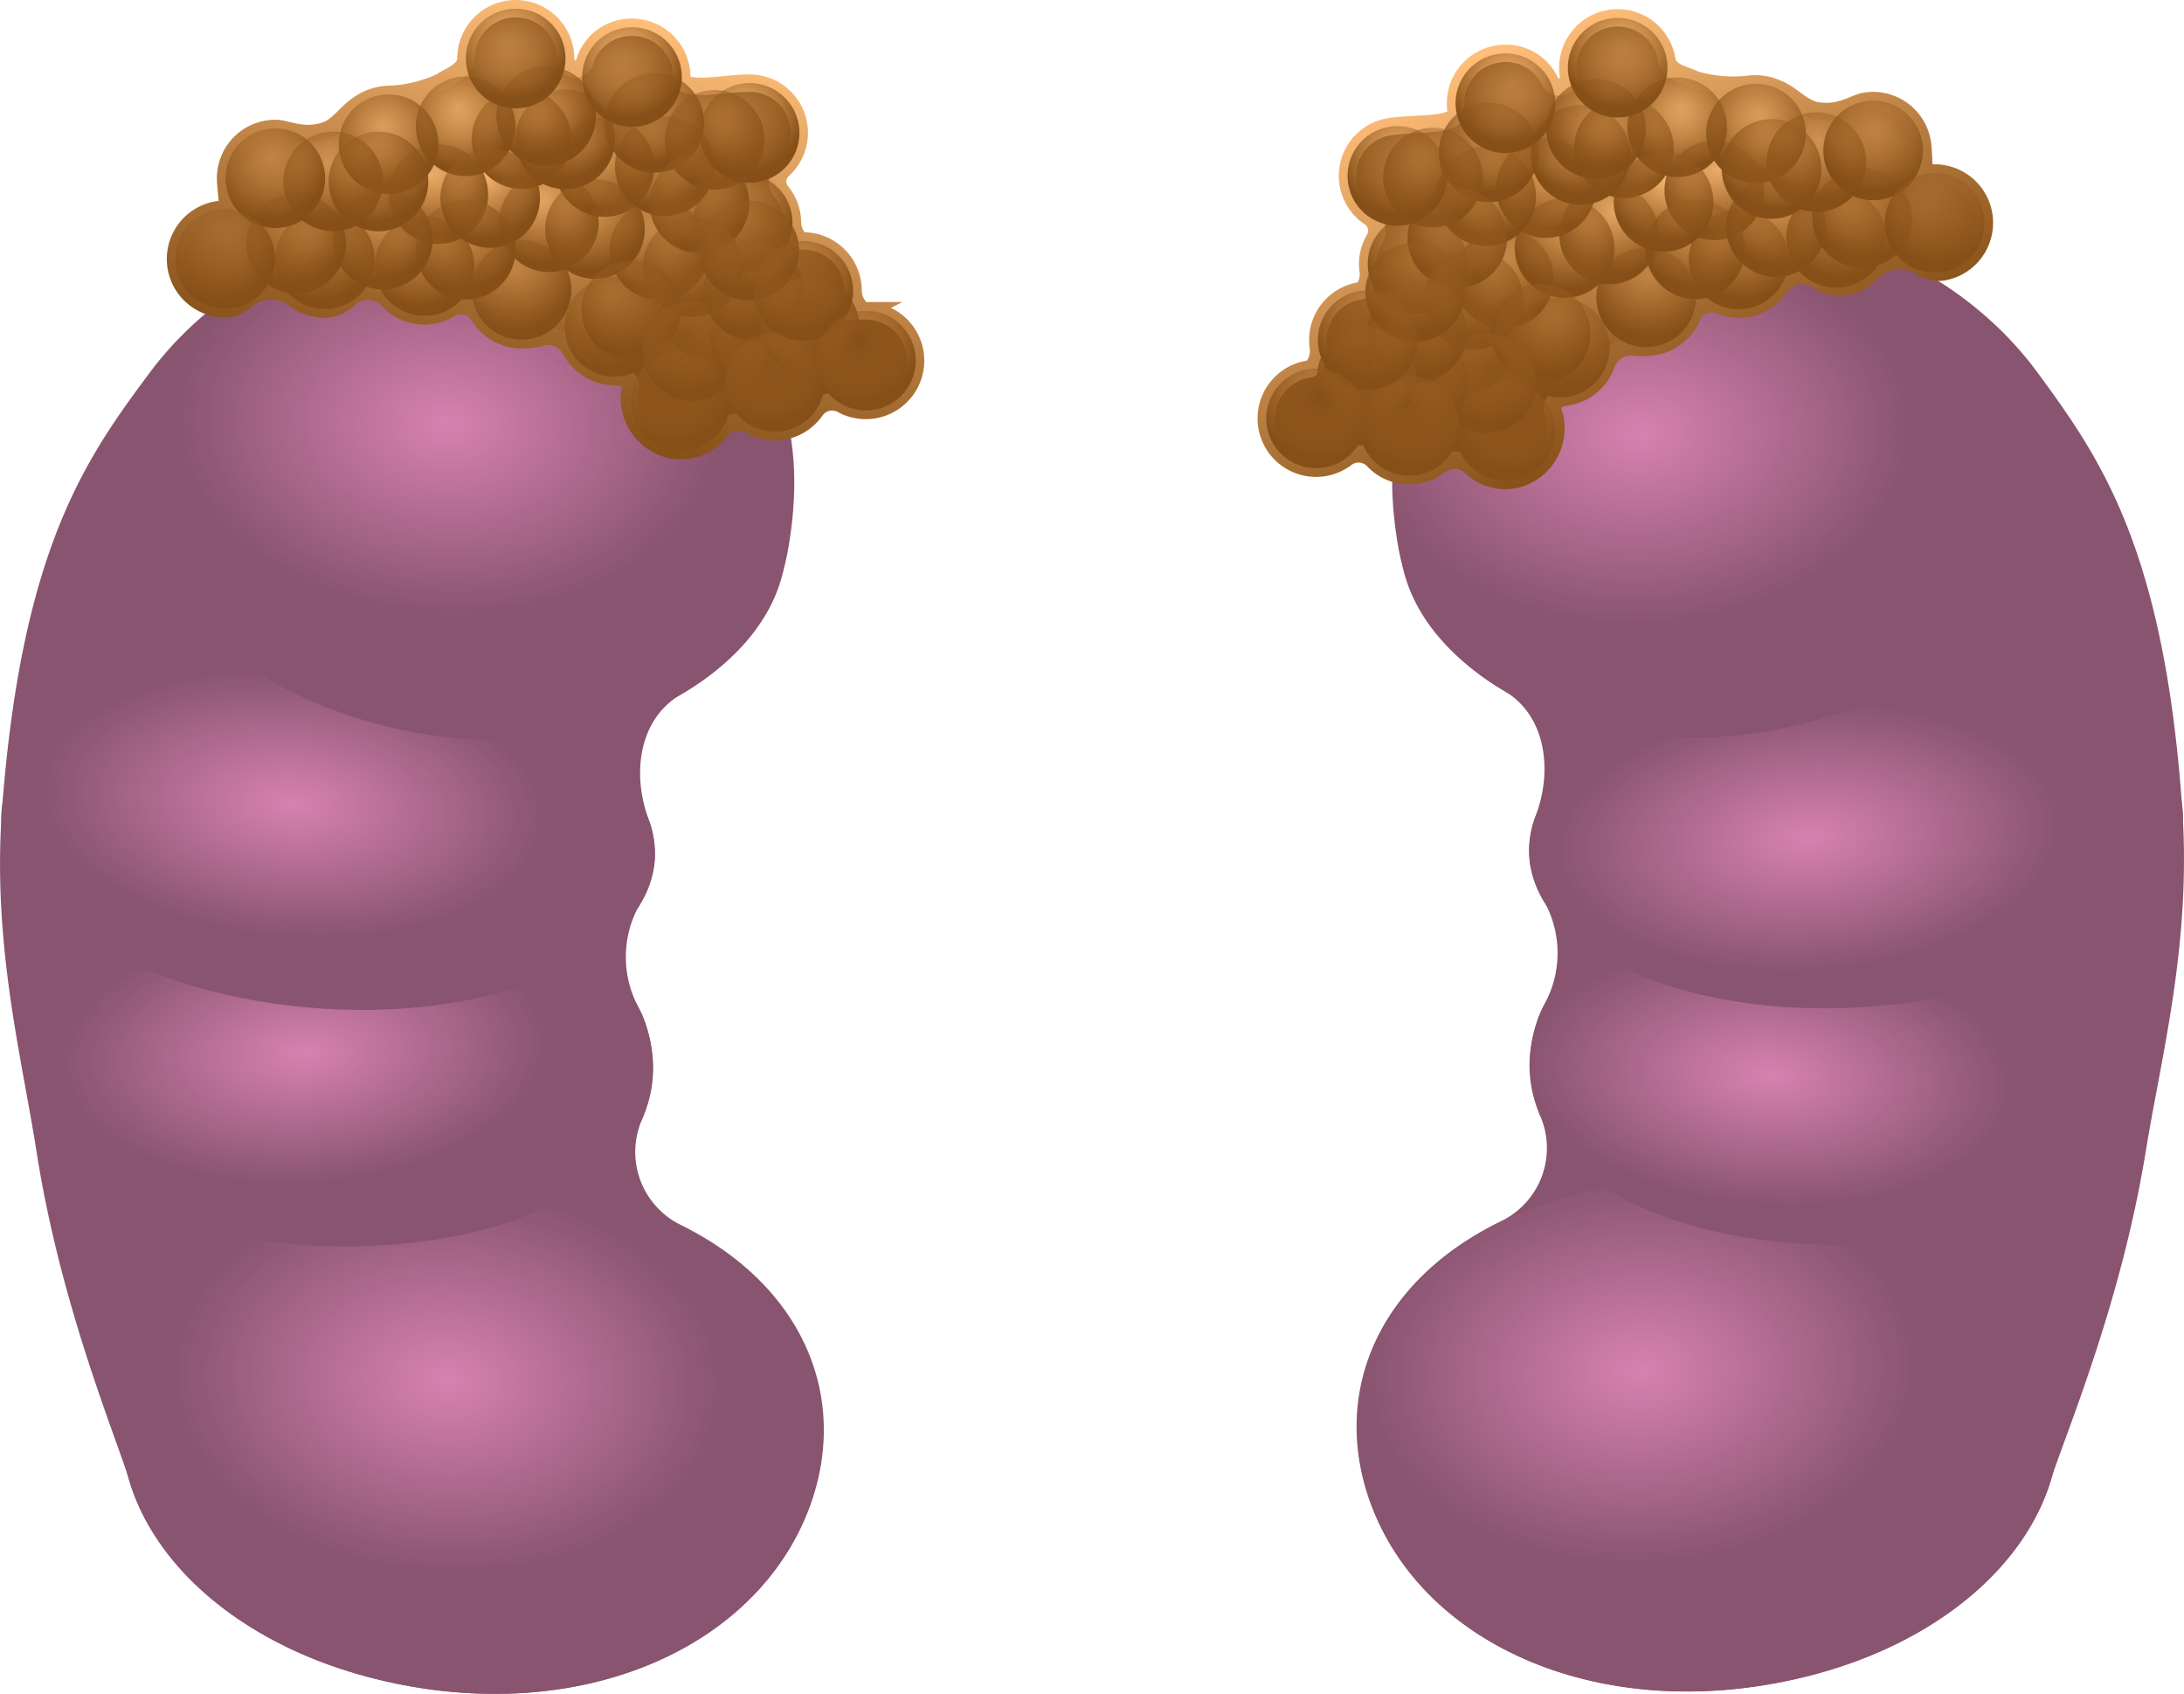 <svg id="Layer_1" data-name="Layer 1" xmlns="http://www.w3.org/2000/svg" xmlns:xlink="http://www.w3.org/1999/xlink" viewBox="0 0 125.679 97.474"><defs><style>.cls-1{opacity:0.8;}.cls-2{fill:#6b294b;}.cls-3{fill:url(#radial-gradient);}.cls-4{fill:url(#radial-gradient-2);}.cls-5{fill:url(#radial-gradient-3);}.cls-6{fill:url(#radial-gradient-4);}.cls-54,.cls-7{stroke-miterlimit:10;}.cls-7{fill:url(#radial-gradient-5);stroke:url(#linear-gradient);}.cls-8{fill:url(#radial-gradient-6);}.cls-9{fill:url(#radial-gradient-7);}.cls-10{fill:url(#radial-gradient-8);}.cls-11{fill:url(#radial-gradient-9);}.cls-12{fill:url(#radial-gradient-10);}.cls-13{fill:url(#radial-gradient-11);}.cls-14{fill:url(#radial-gradient-12);}.cls-15{fill:url(#radial-gradient-13);}.cls-16{fill:url(#radial-gradient-14);}.cls-17{fill:url(#radial-gradient-15);}.cls-18{fill:url(#radial-gradient-16);}.cls-19{fill:url(#radial-gradient-17);}.cls-20{fill:url(#radial-gradient-18);}.cls-21{fill:url(#radial-gradient-19);}.cls-22{fill:url(#radial-gradient-20);}.cls-23{fill:url(#radial-gradient-21);}.cls-24{fill:url(#radial-gradient-22);}.cls-25{fill:url(#radial-gradient-24);}.cls-26{fill:url(#radial-gradient-25);}.cls-27{fill:url(#radial-gradient-26);}.cls-28{fill:url(#radial-gradient-27);}.cls-29{fill:url(#radial-gradient-28);}.cls-30{fill:url(#radial-gradient-29);}.cls-31{fill:url(#radial-gradient-30);}.cls-32{fill:url(#radial-gradient-31);}.cls-33{fill:url(#radial-gradient-32);}.cls-34{fill:url(#radial-gradient-33);}.cls-35{fill:url(#radial-gradient-34);}.cls-36{fill:url(#radial-gradient-35);}.cls-37{fill:url(#radial-gradient-36);}.cls-38{fill:url(#radial-gradient-37);}.cls-39{fill:url(#radial-gradient-38);}.cls-40{fill:url(#radial-gradient-39);}.cls-41{fill:url(#radial-gradient-40);}.cls-42{fill:url(#radial-gradient-41);}.cls-43{fill:url(#radial-gradient-42);}.cls-44{fill:url(#radial-gradient-43);}.cls-45{fill:url(#radial-gradient-44);}.cls-46{fill:url(#radial-gradient-45);}.cls-47{fill:url(#radial-gradient-46);}.cls-48{fill:url(#radial-gradient-47);}.cls-49{fill:url(#radial-gradient-48);}.cls-50{fill:url(#radial-gradient-49);}.cls-51{fill:url(#radial-gradient-50);}.cls-52{fill:url(#radial-gradient-51);}.cls-53{fill:url(#radial-gradient-52);}.cls-54{fill:url(#radial-gradient-53);stroke:url(#linear-gradient-2);}.cls-55{fill:url(#radial-gradient-54);}.cls-56{fill:url(#radial-gradient-55);}.cls-57{fill:url(#radial-gradient-56);}.cls-58{fill:url(#radial-gradient-57);}.cls-59{fill:url(#radial-gradient-58);}.cls-60{fill:url(#radial-gradient-59);}.cls-61{fill:url(#radial-gradient-60);}.cls-62{fill:url(#radial-gradient-61);}.cls-63{fill:url(#radial-gradient-62);}.cls-64{fill:url(#radial-gradient-63);}.cls-65{fill:url(#radial-gradient-64);}.cls-66{fill:url(#radial-gradient-65);}.cls-67{fill:url(#radial-gradient-66);}.cls-68{fill:url(#radial-gradient-67);}.cls-69{fill:url(#radial-gradient-68);}.cls-70{fill:url(#radial-gradient-69);}.cls-71{fill:url(#radial-gradient-70);}.cls-72{fill:url(#radial-gradient-72);}.cls-73{fill:url(#radial-gradient-73);}.cls-74{fill:url(#radial-gradient-74);}.cls-75{fill:url(#radial-gradient-75);}.cls-76{fill:url(#radial-gradient-76);}.cls-77{fill:url(#radial-gradient-77);}.cls-78{fill:url(#radial-gradient-78);}.cls-79{fill:url(#radial-gradient-79);}.cls-80{fill:url(#radial-gradient-80);}.cls-81{fill:url(#radial-gradient-81);}.cls-82{fill:url(#radial-gradient-82);}.cls-83{fill:url(#radial-gradient-83);}.cls-84{fill:url(#radial-gradient-84);}.cls-85{fill:url(#radial-gradient-85);}.cls-86{fill:url(#radial-gradient-86);}.cls-87{fill:url(#radial-gradient-87);}.cls-88{fill:url(#radial-gradient-88);}.cls-89{fill:url(#radial-gradient-89);}.cls-90{fill:url(#radial-gradient-90);}.cls-91{fill:url(#radial-gradient-91);}.cls-92{fill:url(#radial-gradient-92);}.cls-93{fill:url(#radial-gradient-93);}.cls-94{fill:url(#radial-gradient-94);}.cls-95{fill:url(#radial-gradient-95);}.cls-96{fill:url(#radial-gradient-96);}</style><radialGradient id="radial-gradient" cx="-271.336" cy="-311.871" r="16.097" gradientTransform="matrix(0.953, 0.236, -0.299, 0.667, 229.491, 399.776)" gradientUnits="userSpaceOnUse"><stop offset="0" stop-color="#cc629c"/><stop offset="0.999" stop-color="#6b294b"/></radialGradient><radialGradient id="radial-gradient-2" cx="70.862" cy="-367.637" r="15.884" gradientTransform="matrix(0.878, -0.116, 0.146, 0.467, 47.435, 288.8)" xlink:href="#radial-gradient"/><radialGradient id="radial-gradient-3" cx="-120.73" cy="-596.68" r="16.393" gradientTransform="matrix(0.895, 0.083, -0.064, 0.471, 125.18, 385.634)" xlink:href="#radial-gradient"/><radialGradient id="radial-gradient-4" cx="-294.661" cy="-386.153" r="15.842" xlink:href="#radial-gradient"/><radialGradient id="radial-gradient-5" cx="15.653" cy="-37.714" r="24.228" gradientTransform="matrix(0.999, 0.033, -0.017, 0.499, 50.431, 75.816)" gradientUnits="userSpaceOnUse"><stop offset="0" stop-color="#ffbe79"/><stop offset="0.999" stop-color="#854f17"/></radialGradient><linearGradient id="linear-gradient" x1="25.284" y1="-43.816" x2="13.291" y2="-23.044" gradientTransform="matrix(0.967, -0.256, 0.256, 0.967, 61.212, 97.986)" xlink:href="#radial-gradient-5"/><radialGradient id="radial-gradient-6" cx="-104.235" cy="-141.306" r="3.496" gradientTransform="translate(-83.045 167.077) rotate(90)" gradientUnits="userSpaceOnUse"><stop offset="0" stop-color="#a86927" stop-opacity="0"/><stop offset="0.999" stop-color="#854f17"/></radialGradient><radialGradient id="radial-gradient-7" cx="-98.502" cy="-140.931" r="3.496" gradientTransform="translate(-76.937 161.737) rotate(90)" xlink:href="#radial-gradient-6"/><radialGradient id="radial-gradient-8" cx="-92.912" cy="-139.58" r="3.496" gradientTransform="translate(-70.001 157.516) rotate(90)" xlink:href="#radial-gradient-6"/><radialGradient id="radial-gradient-9" cx="-87.559" cy="-137.474" r="3.496" gradientTransform="translate(-62.549 154.285) rotate(90)" xlink:href="#radial-gradient-6"/><radialGradient id="radial-gradient-10" cx="-83.728" cy="-133.228" r="3.496" gradientTransform="translate(-54.485 154.714) rotate(90)" xlink:href="#radial-gradient-6"/><radialGradient id="radial-gradient-11" cx="-82.054" cy="-138.439" r="3.496" gradientTransform="translate(-58.006 147.834) rotate(90)" xlink:href="#radial-gradient-6"/><radialGradient id="radial-gradient-12" cx="-84.978" cy="-141.887" r="3.496" gradientTransform="translate(-64.367 147.3) rotate(90)" xlink:href="#radial-gradient-6"/><radialGradient id="radial-gradient-13" cx="-91.349" cy="-143.48" r="3.496" gradientTransform="translate(-72.326 152.058) rotate(90)" xlink:href="#radial-gradient-6"/><radialGradient id="radial-gradient-14" cx="-88.164" cy="-146.666" r="3.496" gradientTransform="translate(-72.316 145.697) rotate(90)" xlink:href="#radial-gradient-6"/><radialGradient id="radial-gradient-15" cx="-92.942" cy="-148.259" r="3.496" gradientTransform="translate(-78.682 148.867) rotate(90)" xlink:href="#radial-gradient-6"/><radialGradient id="radial-gradient-16" cx="-97.72" cy="-145.073" r="3.496" gradientTransform="translate(-80.285 156.816) rotate(90)" xlink:href="#radial-gradient-6"/><radialGradient id="radial-gradient-17" cx="-96.128" cy="-141.887" r="3.496" gradientTransform="translate(-75.517 158.414) rotate(90)" xlink:href="#radial-gradient-6"/><radialGradient id="radial-gradient-18" cx="-100.906" cy="-142.447" r="3.496" gradientTransform="translate(-80.853 162.618) rotate(90)" xlink:href="#radial-gradient-6"/><radialGradient id="radial-gradient-19" cx="-105.891" cy="-142.206" r="3.496" gradientTransform="translate(-85.597 167.827) rotate(90)" xlink:href="#radial-gradient-6"/><radialGradient id="radial-gradient-20" cx="-103.773" cy="-145.791" r="3.496" gradientTransform="translate(-87.053 162.131) rotate(90)" xlink:href="#radial-gradient-6"/><radialGradient id="radial-gradient-21" cx="-100.587" cy="-147.94" r="3.496" gradientTransform="translate(-86.01 156.807) rotate(90)" xlink:href="#radial-gradient-6"/><radialGradient id="radial-gradient-22" cx="-96.159" cy="-148.983" r="3.496" gradientTransform="translate(-82.622 151.35) rotate(90)" xlink:href="#radial-gradient-6"/><radialGradient id="radial-gradient-24" cx="-80.2" cy="-143.48" r="3.496" gradientTransform="translate(-61.177 140.944) rotate(90)" xlink:href="#radial-gradient-6"/><radialGradient id="radial-gradient-25" cx="-107.102" cy="-145.961" r="3.496" gradientTransform="translate(-90.552 165.28) rotate(90)" xlink:href="#radial-gradient-6"/><radialGradient id="radial-gradient-26" cx="-101.164" cy="-145.791" r="3.496" gradientTransform="translate(-84.444 159.531) rotate(90)" xlink:href="#radial-gradient-6"/><radialGradient id="radial-gradient-27" cx="-94.734" cy="-144.859" r="3.496" gradientTransform="translate(-77.085 154.054) rotate(90)" xlink:href="#radial-gradient-6"/><radialGradient id="radial-gradient-28" cx="-88.698" cy="-143.094" r="3.496" gradientTransform="translate(-69.289 149.801) rotate(90)" xlink:href="#radial-gradient-6"/><radialGradient id="radial-gradient-29" cx="-84.692" cy="-146.726" r="3.496" gradientTransform="translate(-68.904 142.176) rotate(90)" xlink:href="#radial-gradient-6"/><radialGradient id="radial-gradient-30" cx="-90.425" cy="-148.252" r="3.496" gradientTransform="translate(-76.159 146.366) rotate(90)" xlink:href="#radial-gradient-6"/><radialGradient id="radial-gradient-31" cx="-91.525" cy="-149.593" r="3.496" gradientTransform="translate(-78.596 146.121) rotate(90)" xlink:href="#radial-gradient-6"/><radialGradient id="radial-gradient-32" cx="-85.297" cy="-149.214" r="3.496" gradientTransform="translate(-71.989 140.291) rotate(90)" xlink:href="#radial-gradient-6"/><radialGradient id="radial-gradient-33" cx="-81.825" cy="-148.252" r="3.496" gradientTransform="translate(-67.558 137.792) rotate(90)" xlink:href="#radial-gradient-6"/><radialGradient id="radial-gradient-34" cx="-82.685" cy="-144.593" r="3.496" gradientTransform="translate(-64.771 142.309) rotate(90)" xlink:href="#radial-gradient-6"/><radialGradient id="radial-gradient-35" cx="-83.067" cy="-140.931" r="3.496" gradientTransform="translate(-61.502 146.351) rotate(90)" xlink:href="#radial-gradient-6"/><radialGradient id="radial-gradient-36" cx="-86.595" cy="-138.439" r="3.496" gradientTransform="translate(-62.547 152.36) rotate(90)" xlink:href="#radial-gradient-6"/><radialGradient id="radial-gradient-37" cx="-83.067" cy="-136.095" r="3.496" gradientTransform="translate(-56.681 151.188) rotate(90)" xlink:href="#radial-gradient-6"/><radialGradient id="radial-gradient-38" cx="-79.187" cy="-136.713" r="3.496" gradientTransform="translate(-53.419 146.702) rotate(90)" xlink:href="#radial-gradient-6"/><radialGradient id="radial-gradient-39" cx="-79.566" cy="-139.58" r="3.496" gradientTransform="translate(-56.655 144.213) rotate(90)" xlink:href="#radial-gradient-6"/><radialGradient id="radial-gradient-40" cx="-76.321" cy="-137.474" r="3.496" gradientTransform="translate(-51.311 143.083) rotate(90)" xlink:href="#radial-gradient-6"/><radialGradient id="radial-gradient-41" cx="-79.818" cy="-141.887" r="3.496" gradientTransform="translate(-59.207 142.157) rotate(90)" xlink:href="#radial-gradient-6"/><radialGradient id="radial-gradient-42" cx="-93.292" cy="-152.894" r="3.496" gradientTransform="translate(-83.653 144.582) rotate(90)" xlink:href="#radial-gradient-6"/><radialGradient id="radial-gradient-43" cx="-86.595" cy="-151.85" r="3.496" gradientTransform="translate(-75.915 138.949) rotate(90)" xlink:href="#radial-gradient-6"/><radialGradient id="radial-gradient-44" cx="-79.818" cy="-148.658" r="3.496" gradientTransform="translate(-65.956 135.386) rotate(90)" xlink:href="#radial-gradient-6"/><radialGradient id="radial-gradient-45" cx="-78.316" cy="-134.332" r="3.496" gradientTransform="translate(-50.174 148.215) rotate(90)" xlink:href="#radial-gradient-6"/><radialGradient id="radial-gradient-46" cx="-76.699" cy="-139.58" r="3.496" gradientTransform="translate(-53.788 141.355) rotate(90)" xlink:href="#radial-gradient-6"/><radialGradient id="radial-gradient-47" cx="-73.082" cy="-135.572" r="3.496" gradientTransform="translate(-46.176 141.757) rotate(90)" xlink:href="#radial-gradient-6"/><radialGradient id="radial-gradient-48" cx="-109.969" cy="-141.306" r="3.496" gradientTransform="translate(-88.779 172.793) rotate(90)" xlink:href="#radial-gradient-6"/><radialGradient id="radial-gradient-49" cx="-1101.239" cy="-25.066" r="16.097" gradientTransform="matrix(-0.954, 0.229, 0.294, 0.669, -910.311, 396.137)" xlink:href="#radial-gradient"/><radialGradient id="radial-gradient-50" cx="-885.887" cy="-609.927" r="15.884" gradientTransform="matrix(-0.877, -0.122, -0.149, 0.466, -727.549, 286.326)" xlink:href="#radial-gradient"/><radialGradient id="radial-gradient-51" cx="-1087.761" cy="-429.669" r="16.393" gradientTransform="matrix(-0.896, 0.077, 0.061, 0.471, -805.911, 382.661)" xlink:href="#radial-gradient"/><radialGradient id="radial-gradient-52" cx="-1123.673" cy="-97.991" r="15.842" gradientTransform="matrix(-0.954, 0.229, 0.294, 0.669, -910.311, 396.137)" xlink:href="#radial-gradient"/><radialGradient id="radial-gradient-53" cx="-613.045" cy="-146.864" r="24.228" gradientTransform="matrix(-0.983, 0.181, 0.09, 0.491, -455.845, 240.83)" xlink:href="#radial-gradient-5"/><linearGradient id="linear-gradient-2" x1="-603.414" y1="-152.965" x2="-615.406" y2="-132.193" gradientTransform="matrix(-0.994, -0.11, -0.11, 0.994, -491.64, 136.586)" xlink:href="#radial-gradient-5"/><radialGradient id="radial-gradient-54" cx="-739.761" cy="-84.017" r="3.496" gradientTransform="matrix(-1, 0, 0, 1, -595.259, 144.906)" xlink:href="#radial-gradient-6"/><radialGradient id="radial-gradient-55" cx="-734.027" cy="-83.642" r="3.496" gradientTransform="matrix(-1, 0, 0, 1, -595.136, 145.77)" xlink:href="#radial-gradient-6"/><radialGradient id="radial-gradient-56" cx="-728.437" cy="-82.291" r="3.496" gradientTransform="matrix(-1, 0, 0, 1, -594.867, 146.6)" xlink:href="#radial-gradient-6"/><radialGradient id="radial-gradient-57" cx="-723.084" cy="-80.186" r="3.496" gradientTransform="matrix(-1, 0, 0, 1, -594.486, 147.387)" xlink:href="#radial-gradient-6"/><radialGradient id="radial-gradient-58" cx="-719.253" cy="-75.939" r="3.496" gradientTransform="matrix(-1, 0, 0, 1, -593.799, 147.918)" xlink:href="#radial-gradient-6"/><radialGradient id="radial-gradient-59" cx="-717.58" cy="-81.15" r="3.496" gradientTransform="matrix(-1, 0, 0, 1, -594.569, 148.231)" xlink:href="#radial-gradient-6"/><radialGradient id="radial-gradient-60" cx="-720.504" cy="-84.599" r="3.496" gradientTransform="matrix(-1, 0, 0, 1, -595.125, 147.828)" xlink:href="#radial-gradient-6"/><radialGradient id="radial-gradient-61" cx="-726.875" cy="-86.192" r="3.496" gradientTransform="matrix(-1, 0, 0, 1, -595.439, 146.882)" xlink:href="#radial-gradient-6"/><radialGradient id="radial-gradient-62" cx="-723.689" cy="-89.377" r="3.496" gradientTransform="matrix(-1, 0, 0, 1, -595.885, 147.401)" xlink:href="#radial-gradient-6"/><radialGradient id="radial-gradient-63" cx="-728.468" cy="-90.97" r="3.496" gradientTransform="matrix(-1, 0, 0, 1, -596.181, 146.696)" xlink:href="#radial-gradient-6"/><radialGradient id="radial-gradient-64" cx="-733.246" cy="-87.784" r="3.496" gradientTransform="matrix(-1, 0, 0, 1, -595.754, 145.936)" xlink:href="#radial-gradient-6"/><radialGradient id="radial-gradient-65" cx="-731.653" cy="-84.599" r="3.496" gradientTransform="matrix(-1, 0, 0, 1, -595.253, 146.14)" xlink:href="#radial-gradient-6"/><radialGradient id="radial-gradient-66" cx="-736.431" cy="-85.158" r="3.496" gradientTransform="matrix(-1, 0, 0, 1, -595.393, 145.423)" xlink:href="#radial-gradient-6"/><radialGradient id="radial-gradient-67" cx="-741.416" cy="-84.917" r="3.496" gradientTransform="matrix(-1, 0, 0, 1, -595.414, 144.665)" xlink:href="#radial-gradient-6"/><radialGradient id="radial-gradient-68" cx="-739.298" cy="-88.502" r="3.496" gradientTransform="matrix(-1, 0, 0, 1, -595.933, 145.027)" xlink:href="#radial-gradient-6"/><radialGradient id="radial-gradient-69" cx="-736.113" cy="-90.651" r="3.496" gradientTransform="matrix(-1, 0, 0, 1, -596.221, 145.535)" xlink:href="#radial-gradient-6"/><radialGradient id="radial-gradient-70" cx="-731.685" cy="-91.695" r="3.496" gradientTransform="matrix(-1, 0, 0, 1, -596.328, 146.217)" xlink:href="#radial-gradient-6"/><radialGradient id="radial-gradient-72" cx="-715.725" cy="-86.192" r="3.496" gradientTransform="matrix(-1, 0, 0, 1, -595.311, 148.57)" xlink:href="#radial-gradient-6"/><radialGradient id="radial-gradient-73" cx="-742.628" cy="-88.672" r="3.496" gradientTransform="matrix(-1, 0, 0, 1, -595.997, 144.525)" xlink:href="#radial-gradient-6"/><radialGradient id="radial-gradient-74" cx="-736.69" cy="-88.502" r="3.496" gradientTransform="matrix(-1, 0, 0, 1, -595.902, 145.422)" xlink:href="#radial-gradient-6"/><radialGradient id="radial-gradient-75" cx="-730.26" cy="-87.57" r="3.496" gradientTransform="matrix(-1, 0, 0, 1, -595.687, 146.385)" xlink:href="#radial-gradient-6"/><radialGradient id="radial-gradient-76" cx="-724.223" cy="-85.805" r="3.496" gradientTransform="matrix(-1, 0, 0, 1, -595.35, 147.279)" xlink:href="#radial-gradient-6"/><radialGradient id="radial-gradient-77" cx="-720.217" cy="-89.437" r="3.496" gradientTransform="matrix(-1, 0, 0, 1, -595.854, 147.928)" xlink:href="#radial-gradient-6"/><radialGradient id="radial-gradient-78" cx="-725.951" cy="-90.963" r="3.496" gradientTransform="matrix(-1, 0, 0, 1, -596.151, 147.077)" xlink:href="#radial-gradient-6"/><radialGradient id="radial-gradient-79" cx="-727.051" cy="-92.304" r="3.496" gradientTransform="matrix(-1, 0, 0, 1, -596.367, 146.926)" xlink:href="#radial-gradient-6"/><radialGradient id="radial-gradient-80" cx="-720.822" cy="-91.925" r="3.496" gradientTransform="matrix(-1, 0, 0, 1, -596.238, 147.865)" xlink:href="#radial-gradient-6"/><radialGradient id="radial-gradient-81" cx="-717.35" cy="-90.963" r="3.496" gradientTransform="matrix(-1, 0, 0, 1, -596.052, 148.379)" xlink:href="#radial-gradient-6"/><radialGradient id="radial-gradient-82" cx="-718.211" cy="-87.304" r="3.496" gradientTransform="matrix(-1, 0, 0, 1, -595.508, 148.207)" xlink:href="#radial-gradient-6"/><radialGradient id="radial-gradient-83" cx="-718.592" cy="-83.642" r="3.496" gradientTransform="matrix(-1, 0, 0, 1, -594.958, 148.107)" xlink:href="#radial-gradient-6"/><radialGradient id="radial-gradient-84" cx="-722.12" cy="-81.15" r="3.496" gradientTransform="matrix(-1, 0, 0, 1, -594.621, 147.544)" xlink:href="#radial-gradient-6"/><radialGradient id="radial-gradient-85" cx="-718.592" cy="-78.806" r="3.496" gradientTransform="matrix(-1, 0, 0, 1, -594.225, 148.051)" xlink:href="#radial-gradient-6"/><radialGradient id="radial-gradient-86" cx="-714.713" cy="-79.424" r="3.496" gradientTransform="matrix(-1, 0, 0, 1, -594.274, 148.646)" xlink:href="#radial-gradient-6"/><radialGradient id="radial-gradient-87" cx="-715.092" cy="-82.291" r="3.496" gradientTransform="matrix(-1, 0, 0, 1, -594.713, 148.621)" xlink:href="#radial-gradient-6"/><radialGradient id="radial-gradient-88" cx="-711.846" cy="-80.186" r="3.496" gradientTransform="matrix(-1, 0, 0, 1, -594.357, 149.089)" xlink:href="#radial-gradient-6"/><radialGradient id="radial-gradient-89" cx="-715.344" cy="-84.599" r="3.496" gradientTransform="matrix(-1, 0, 0, 1, -595.065, 148.61)" xlink:href="#radial-gradient-6"/><radialGradient id="radial-gradient-90" cx="-728.818" cy="-95.605" r="3.496" gradientTransform="matrix(-1, 0, 0, 1, -596.887, 146.696)" xlink:href="#radial-gradient-6"/><radialGradient id="radial-gradient-91" cx="-722.12" cy="-94.561" r="3.496" gradientTransform="matrix(-1, 0, 0, 1, -596.652, 147.698)" xlink:href="#radial-gradient-6"/><radialGradient id="radial-gradient-92" cx="-715.344" cy="-91.369" r="3.496" gradientTransform="matrix(-1, 0, 0, 1, -596.09, 148.688)" xlink:href="#radial-gradient-6"/><radialGradient id="radial-gradient-93" cx="-713.842" cy="-77.043" r="3.496" gradientTransform="matrix(-1, 0, 0, 1, -593.904, 148.75)" xlink:href="#radial-gradient-6"/><radialGradient id="radial-gradient-94" cx="-712.225" cy="-82.291" r="3.496" gradientTransform="matrix(-1, 0, 0, 1, -594.68, 149.055)" xlink:href="#radial-gradient-6"/><radialGradient id="radial-gradient-95" cx="-708.607" cy="-78.283" r="3.496" gradientTransform="matrix(-1, 0, 0, 1, -594.031, 149.557)" xlink:href="#radial-gradient-6"/><radialGradient id="radial-gradient-96" cx="-745.495" cy="-84.017" r="3.496" gradientTransform="matrix(-1, 0, 0, 1, -595.325, 144.037)" xlink:href="#radial-gradient-6"/></defs><title>kidney_adrenal_glands</title><g id="KIDNEY" class="cls-1"><path class="cls-2" d="M77.664,118.823a4.673,4.673,0,0,1-2.246-6.144,7.751,7.751,0,0,0,.269-5.165,5.933,5.933,0,0,0-.474-1.189,6.117,6.117,0,0,1,.063-5.993,5.862,5.862,0,0,0,.814-2.178,5.525,5.525,0,0,0-.321-2.7c-.944-2.531-.616-5.735,1.872-7.183,3.049-1.774,5.3-4.28,5.912-7.257,1.74-8.424-.523-15.89-10.4-18.845-10.882-3.256-20.967.7-26.105,7.611-3.615,4.86-7.313,10.011-8.471,24.885-.612,7.857,1.1,14.367,1.968,19.9,1.393,8.929,4.621,16.538,5.351,18.968,1.527,5.089,6.75,9.561,14.212,11.406,11.026,2.726,21.116-1.323,24.571-9.037C87.554,129.48,85.126,122.538,77.664,118.823Z" transform="translate(-38.446 -48.318)"/><path class="cls-3" d="M84.668,135.906c3.454-7.714-1.035-16.171-12.062-18.9s-22.765,1.318-26.219,9.031,2.684,16.176,13.71,18.9S81.214,143.619,84.668,135.906Z" transform="translate(-38.446 -48.318)"/><path class="cls-4" d="M75.678,107.514c-1.694-5.4-8.827-8.683-18.982-7.335S39.682,107,41.376,112.4s11.3,8.691,21.455,7.343S77.372,112.917,75.678,107.514Z" transform="translate(-38.446 -48.318)"/><path class="cls-5" d="M76.081,98.154c.736-5.449-7.066-10.646-17.425-11.608S39.3,89.22,38.567,94.669s7.066,10.646,17.425,11.608S75.345,103.6,76.081,98.154Z" transform="translate(-38.446 -48.318)"/><path class="cls-6" d="M83.776,80.046c.777-4.3,1.536-14.016-10.633-17.873C62.316,58.741,50.378,63.49,46.924,71.2s2.684,16.176,13.71,18.9S82.273,88.363,83.776,80.046Z" transform="translate(-38.446 -48.318)"/></g><g id="ADRENAL_GLANDS"><path class="cls-7" d="M88.285,66.2c-.394,0-.749-.646-.747-1.143a2.867,2.867,0,0,0-2.858-2.876c-.316,0-.632-.609-.63-1.035A2.819,2.819,0,0,0,83.4,59.34a.923.923,0,0,1,.1-1.26A2.86,2.86,0,0,0,81.59,53.1c-1.548,0-3.912.594-3.909-.338a2.867,2.867,0,0,0-2.858-2.876A2.813,2.813,0,0,0,72.1,51.84a.56.56,0,0,1-1.108-.146,2.867,2.867,0,1,0-5.734-.018c0,.72-.958,1.015-1.446,1.358a7.868,7.868,0,0,1-2.941.715,3.13,3.13,0,0,0-1.744.55c-.713.44-1.206,1.292-1.957,1.536-1.332.433-2.172-.125-2.867-.127a2.867,2.867,0,0,0-2.876,2.858c0,.729.248,1.789-.006,1.788a2.867,2.867,0,1,0-.018,5.734,1.917,1.917,0,0,0,1.207-.517,2.259,2.259,0,0,1,2.835-.023,2.854,2.854,0,0,0,1.691.559,2.278,2.278,0,0,0,1.449-.641,1.559,1.559,0,0,1,2.193.12,2.859,2.859,0,0,0,2.091.915,2.944,2.944,0,0,0,1.49-.433,1.215,1.215,0,0,1,1.655.424,2.865,2.865,0,0,0,2.441,1.378,4.4,4.4,0,0,0,1.081-.129,1.5,1.5,0,0,1,1.731.666A2.863,2.863,0,0,0,73.8,69.989c1.368,0,.812.781.87,1.3a3.034,3.034,0,0,0,2.513,2.929,2.847,2.847,0,0,0,2.694-1.081,1.365,1.365,0,0,1,1.78-.33,2.842,2.842,0,0,0,3.718-.875,1.171,1.171,0,0,1,1.5-.356,2.866,2.866,0,1,0,1.4-5.371Z" transform="translate(-38.446 -48.318)"/><circle class="cls-8" cx="57.141" cy="63.237" r="2.867" transform="translate(-44.725 71.858) rotate(-89.817)"/><circle class="cls-9" cx="62.873" cy="63.631" r="2.867" transform="translate(-39.404 77.983) rotate(-89.817)"/><circle class="cls-10" cx="68.459" cy="64.999" r="2.867" transform="translate(-35.205 84.933) rotate(-89.817)"/><circle class="cls-11" cx="73.805" cy="67.122" r="2.867" transform="translate(-31.998 92.395) rotate(-89.817)"/><circle class="cls-12" cx="77.622" cy="71.381" r="2.867" transform="translate(-32.452 100.457) rotate(-89.817)"/><circle class="cls-13" cx="79.312" cy="66.175" r="2.867" transform="translate(-25.562 96.958) rotate(-89.817)"/><circle class="cls-14" cx="76.4" cy="62.717" r="2.867" transform="translate(-25.007 90.599) rotate(-89.817)"/><circle class="cls-15" cx="70.034" cy="61.104" r="2.867" transform="translate(-29.74 82.625) rotate(-89.817)"/><circle class="cls-16" cx="73.229" cy="57.929" r="2.867" transform="translate(-23.379 82.655) rotate(-89.817)"/><circle class="cls-17" cx="68.456" cy="56.321" r="2.867" transform="translate(-26.529 76.279) rotate(-89.817)"/><circle class="cls-18" cx="63.668" cy="59.491" r="2.867" transform="translate(-34.472 74.651) rotate(-89.817)"/><circle class="cls-19" cx="65.25" cy="62.682" r="2.867" transform="translate(-36.086 79.414) rotate(-89.817)"/><circle class="cls-20" cx="60.474" cy="62.107" r="2.867" transform="translate(-40.272 74.064) rotate(-89.817)"/><circle class="cls-21" cx="55.488" cy="62.332" r="2.867" transform="translate(-45.467 69.303) rotate(-89.817)"/><circle class="cls-22" cx="57.618" cy="58.754" r="2.867" transform="translate(-39.766 67.866) rotate(-89.817)"/><circle class="cls-23" cx="60.81" cy="56.615" r="2.867" transform="translate(-34.445 68.926) rotate(-89.817)"/><circle class="cls-24" cx="65.241" cy="55.586" r="2.867" transform="translate(-28.999 72.332) rotate(-89.817)"/><circle class="cls-24" cx="65.241" cy="55.586" r="2.867" transform="translate(-28.999 72.332) rotate(-89.817)"/><circle class="cls-25" cx="81.183" cy="61.14" r="2.867" transform="translate(-18.662 93.81) rotate(-89.817)"/><circle class="cls-26" cx="54.289" cy="58.574" r="2.867" transform="translate(-42.904 64.357) rotate(-89.817)"/><circle class="cls-27" cx="60.226" cy="58.762" r="2.867" transform="translate(-37.174 70.483) rotate(-89.817)"/><circle class="cls-28" cx="66.653" cy="59.715" r="2.867" transform="translate(-31.72 77.859) rotate(-89.817)"/><circle class="cls-29" cx="72.684" cy="61.499" r="2.867" transform="translate(-27.493 85.669) rotate(-89.817)"/><circle class="cls-30" cx="76.702" cy="57.88" r="2.867" transform="translate(-19.869 86.078) rotate(-89.817)"/><circle class="cls-31" cx="70.973" cy="56.336" r="2.867" transform="translate(-24.035 78.81) rotate(-89.817)"/><circle class="cls-32" cx="69.877" cy="54.991" r="2.867" transform="translate(-23.783 76.374) rotate(-89.817)"/><circle class="cls-33" cx="76.105" cy="55.39" r="2.867" transform="translate(-17.974 82.999) rotate(-89.817)"/><circle class="cls-34" cx="79.573" cy="56.363" r="2.867" transform="translate(-15.49 87.439) rotate(-89.817)"/><circle class="cls-35" cx="78.701" cy="60.019" r="2.867" transform="translate(-20.015 90.211) rotate(-89.817)"/><circle class="cls-36" cx="78.308" cy="63.68" r="2.867" transform="translate(-24.068 93.467) rotate(-89.817)"/><circle class="cls-37" cx="74.772" cy="66.161" r="2.867" transform="translate(-30.073 92.403) rotate(-89.817)"/><circle class="cls-38" cx="78.293" cy="68.516" r="2.867" transform="translate(-28.919 98.272) rotate(-89.817)"/><circle class="cls-39" cx="82.174" cy="67.91" r="2.867" transform="translate(-24.444 101.549) rotate(-89.817)"/><circle class="cls-40" cx="81.804" cy="65.042" r="2.867" transform="translate(-21.945 98.32) rotate(-89.817)"/><circle class="cls-41" cx="85.043" cy="67.158" r="2.867" transform="translate(-20.832 103.669) rotate(-89.817)"/><circle class="cls-42" cx="81.56" cy="62.734" r="2.867" transform="translate(-19.88 95.775) rotate(-89.817)"/><circle class="cls-43" cx="68.121" cy="51.685" r="2.867" transform="translate(-22.227 71.322) rotate(-89.817)"/><circle class="cls-44" cx="74.815" cy="52.75" r="2.867" transform="translate(-16.619 79.078) rotate(-89.817)"/><circle class="cls-45" cx="81.581" cy="55.964" r="2.867" transform="translate(-13.088 89.048) rotate(-89.817)"/><circle class="cls-46" cx="83.037" cy="70.294" r="2.867" transform="translate(-25.967 104.789) rotate(-89.817)"/><circle class="cls-47" cx="84.671" cy="65.051" r="2.867" transform="translate(-19.096 101.196) rotate(-89.817)"/><circle class="cls-48" cx="88.276" cy="69.071" r="2.867" transform="translate(-19.522 108.808) rotate(-89.817)"/><circle class="cls-49" cx="51.407" cy="63.219" r="2.867" transform="translate(-50.422 66.106) rotate(-89.817)"/></g><g id="KIDNEY-2" data-name="KIDNEY" class="cls-1"><path class="cls-2" d="M124.774,118.613a4.673,4.673,0,0,0,2.285-6.129,7.751,7.751,0,0,1-.236-5.167,5.933,5.933,0,0,1,.482-1.186,6.117,6.117,0,0,0-.025-5.993,5.862,5.862,0,0,1-.8-2.183,5.525,5.525,0,0,1,.339-2.7c.96-2.525.652-5.731-1.826-7.195-3.038-1.794-5.27-4.313-5.865-7.294-1.686-8.435.625-15.886,10.52-18.778,10.9-3.186,20.962.837,26.056,7.778,3.584,4.883,7.249,10.057,8.312,24.939.562,7.861-1.2,14.359-2.095,19.886-1.45,8.92-4.727,16.508-5.472,18.934-1.559,5.079-6.811,9.518-14.285,11.315-11.043,2.655-21.108-1.458-24.513-9.193C114.816,129.206,117.289,122.28,124.774,118.613Z" transform="translate(-38.446 -48.318)"/><path class="cls-50" d="M117.661,135.651c-3.4-7.735,1.139-16.164,12.182-18.819s22.756,1.463,26.161,9.2-2.787,16.159-13.831,18.814S121.066,143.386,117.661,135.651Z" transform="translate(-38.446 -48.318)"/><path class="cls-51" d="M126.832,107.317c1.728-5.392,8.882-8.626,19.029-7.214s16.971,6.929,15.242,12.321-11.355,8.618-21.5,7.206S125.1,112.709,126.832,107.317Z" transform="translate(-38.446 -48.318)"/><path class="cls-52" d="M126.489,97.955c-.7-5.453,7.133-10.6,17.5-11.5s19.336,2.8,20.037,8.251-7.133,10.6-17.5,11.5S127.19,103.408,126.489,97.955Z" transform="translate(-38.446 -48.318)"/><path class="cls-53" d="M118.91,79.8c-.749-4.3-1.447-14.026,10.747-17.805,10.849-3.363,22.756,1.463,26.161,9.2S153.03,87.35,141.987,90.005,120.36,88.124,118.91,79.8Z" transform="translate(-38.446 -48.318)"/></g><g id="ADRENAL_GLANDS-2" data-name="ADRENAL_GLANDS"><path class="cls-54" d="M111.346,72.828a2.865,2.865,0,0,0,4.583,1.835,1.171,1.171,0,0,1,1.539.129,2.842,2.842,0,0,0,3.807.314,1.365,1.365,0,0,1,1.809.062,2.847,2.847,0,0,0,2.824.67,3.034,3.034,0,0,0,2.051-3.269c-.019-.52-.684-1.206.668-1.413a2.863,2.863,0,0,0,2.279-1.945,1.5,1.5,0,0,1,1.613-.916,4.4,4.4,0,0,0,1.088-.032,2.865,2.865,0,0,0,2.21-1.725,1.215,1.215,0,0,1,1.573-.665,2.944,2.944,0,0,0,1.537.208,2.859,2.859,0,0,0,1.932-1.215,1.559,1.559,0,0,1,2.151-.444,2.278,2.278,0,0,0,1.528.419,2.854,2.854,0,0,0,1.59-.8,2.259,2.259,0,0,1,2.808-.4,1.917,1.917,0,0,0,1.27.332,2.867,2.867,0,1,0-.868-5.668c-.251.038-.16-1.047-.271-1.767a2.867,2.867,0,0,0-3.268-2.4c-.686.105-1.434.781-2.816.551-.779-.13-1.393-.9-2.163-1.229a3.13,3.13,0,0,0-1.807-.285A7.868,7.868,0,0,1,136,52.906c-.534-.266-1.523-.416-1.632-1.128a2.867,2.867,0,0,0-5.668.868.56.56,0,0,1-1.074.309,2.813,2.813,0,0,0-2.989-1.531,2.867,2.867,0,0,0-2.4,3.268c.141.921-2.285.679-3.815.914a2.86,2.86,0,0,0-1.154,5.212.923.923,0,0,1,.287,1.231,2.819,2.819,0,0,0-.372,1.885c.065.422-.157,1.069-.47,1.117a2.867,2.867,0,0,0-2.4,3.268c.075.491-.18,1.182-.569,1.241A2.867,2.867,0,0,0,111.346,72.828Z" transform="translate(-38.446 -48.318)"/><circle class="cls-55" cx="144.107" cy="62.009" r="2.867" transform="translate(-46.174 -25.781) rotate(-8.71)"/><circle class="cls-56" cx="138.496" cy="63.248" r="2.867" transform="translate(-46.426 -26.616) rotate(-8.71)"/><circle class="cls-57" cx="133.175" cy="65.429" r="2.867" transform="translate(-46.818 -27.397) rotate(-8.71)"/><circle class="cls-58" cx="128.202" cy="68.321" r="2.867" transform="translate(-47.313 -28.116) rotate(-8.71)"/><circle class="cls-59" cx="125.059" cy="73.099" r="2.867" transform="translate(-48.073 -28.537) rotate(-8.71)"/><circle class="cls-60" cx="122.616" cy="68.201" r="2.867" transform="translate(-47.36 -28.964) rotate(-8.71)"/><circle class="cls-61" cx="124.983" cy="64.35" r="2.867" transform="translate(-46.749 -28.65) rotate(-8.71)"/><circle class="cls-62" cx="131.04" cy="61.811" r="2.867" transform="translate(-46.295 -27.762) rotate(-8.71)"/><circle class="cls-63" cx="127.409" cy="59.144" r="2.867" transform="translate(-45.933 -28.342) rotate(-8.71)"/><circle class="cls-64" cx="131.891" cy="56.846" r="2.867" transform="translate(-45.533 -27.69) rotate(-8.71)"/><circle class="cls-65" cx="137.096" cy="59.272" r="2.867" transform="translate(-45.841 -26.874) rotate(-8.71)"/><circle class="cls-66" cx="136.004" cy="62.662" r="2.867" transform="translate(-46.366 -27) rotate(-8.71)"/><circle class="cls-67" cx="140.643" cy="61.385" r="2.867" transform="translate(-46.12 -26.312) rotate(-8.71)"/><circle class="cls-68" cx="145.607" cy="60.868" r="2.867" transform="translate(-45.984 -25.567) rotate(-8.71)"/><circle class="cls-69" cx="142.97" cy="57.645" r="2.867" transform="translate(-45.527 -26.003) rotate(-8.71)"/><circle class="cls-70" cx="139.496" cy="56.004" r="2.867" transform="translate(-45.318 -26.548) rotate(-8.71)"/><circle class="cls-71" cx="134.961" cy="55.643" r="2.867" transform="translate(-45.316 -27.239) rotate(-8.71)"/><circle class="cls-71" cx="134.961" cy="55.643" r="2.867" transform="translate(-45.316 -27.239) rotate(-8.71)"/><circle class="cls-72" cx="120.019" cy="63.499" r="2.867" transform="translate(-46.678 -29.411) rotate(-8.71)"/><circle class="cls-73" cx="146.236" cy="56.974" r="2.867" transform="translate(-45.387 -25.516) rotate(-8.71)"/><circle class="cls-74" cx="140.392" cy="58.04" r="2.867" transform="translate(-45.616 -26.389) rotate(-8.71)"/><circle class="cls-75" cx="134.177" cy="59.936" r="2.867" transform="translate(-45.975 -27.308) rotate(-8.71)"/><circle class="cls-76" cx="128.477" cy="62.594" r="2.867" transform="translate(-46.443 -28.141) rotate(-8.71)"/><circle class="cls-77" cx="123.968" cy="59.611" r="2.867" transform="translate(-46.043 -28.858) rotate(-8.71)"/><circle class="cls-78" cx="129.404" cy="57.234" r="2.867" transform="translate(-45.621 -28.062) rotate(-8.71)"/><circle class="cls-79" cx="130.288" cy="55.742" r="2.867" transform="translate(-45.384 -27.946) rotate(-8.71)"/><circle class="cls-80" cx="124.189" cy="57.06" r="2.867" transform="matrix(0.988, -0.151, 0.151, 0.988, -45.654, -28.854)"/><circle class="cls-81" cx="120.903" cy="58.537" r="2.867" transform="translate(-45.916 -29.335) rotate(-8.71)"/><circle class="cls-82" cx="122.307" cy="62.023" r="2.867" transform="translate(-46.428 -29.082) rotate(-8.71)"/><circle class="cls-83" cx="123.239" cy="65.585" r="2.867" transform="translate(-46.956 -28.899) rotate(-8.71)"/><circle class="cls-84" cx="127.104" cy="67.514" r="2.867" transform="translate(-47.204 -28.292) rotate(-8.71)"/><circle class="cls-85" cx="123.971" cy="70.366" r="2.867" transform="translate(-47.672 -28.733) rotate(-8.71)"/><circle class="cls-86" cx="120.043" cy="70.342" r="2.867" transform="translate(-47.713 -29.329) rotate(-8.71)"/><circle class="cls-87" cx="119.983" cy="67.45" r="2.867" transform="translate(-47.276 -29.371) rotate(-8.71)"/><circle class="cls-88" cx="117.094" cy="70.023" r="2.867" transform="translate(-47.699 -29.779) rotate(-8.71)"/><circle class="cls-89" cx="119.883" cy="65.131" r="2.867" transform="translate(-46.926 -29.413) rotate(-8.71)"/><circle class="cls-90" cx="131.535" cy="52.212" r="2.867" transform="translate(-44.836 -27.797) rotate(-8.71)"/><circle class="cls-91" cx="125.073" cy="54.257" r="2.867" transform="translate(-45.22 -28.752) rotate(-8.71)"/><circle class="cls-92" cx="118.858" cy="58.439" r="2.867" transform="translate(-45.925 -29.645) rotate(-8.71)"/><circle class="cls-93" cx="119.543" cy="72.827" r="2.867" transform="translate(-48.096 -29.376) rotate(-8.71)"/><circle class="cls-94" cx="117.15" cy="67.885" r="2.867" transform="translate(-47.375 -29.795) rotate(-8.71)"/><circle class="cls-95" cx="114.18" cy="72.394" r="2.867" transform="translate(-48.092 -30.193) rotate(-8.71)"/><circle class="cls-96" cx="149.774" cy="61.14" r="2.867" transform="translate(-45.977 -24.932) rotate(-8.71)"/></g></svg>
